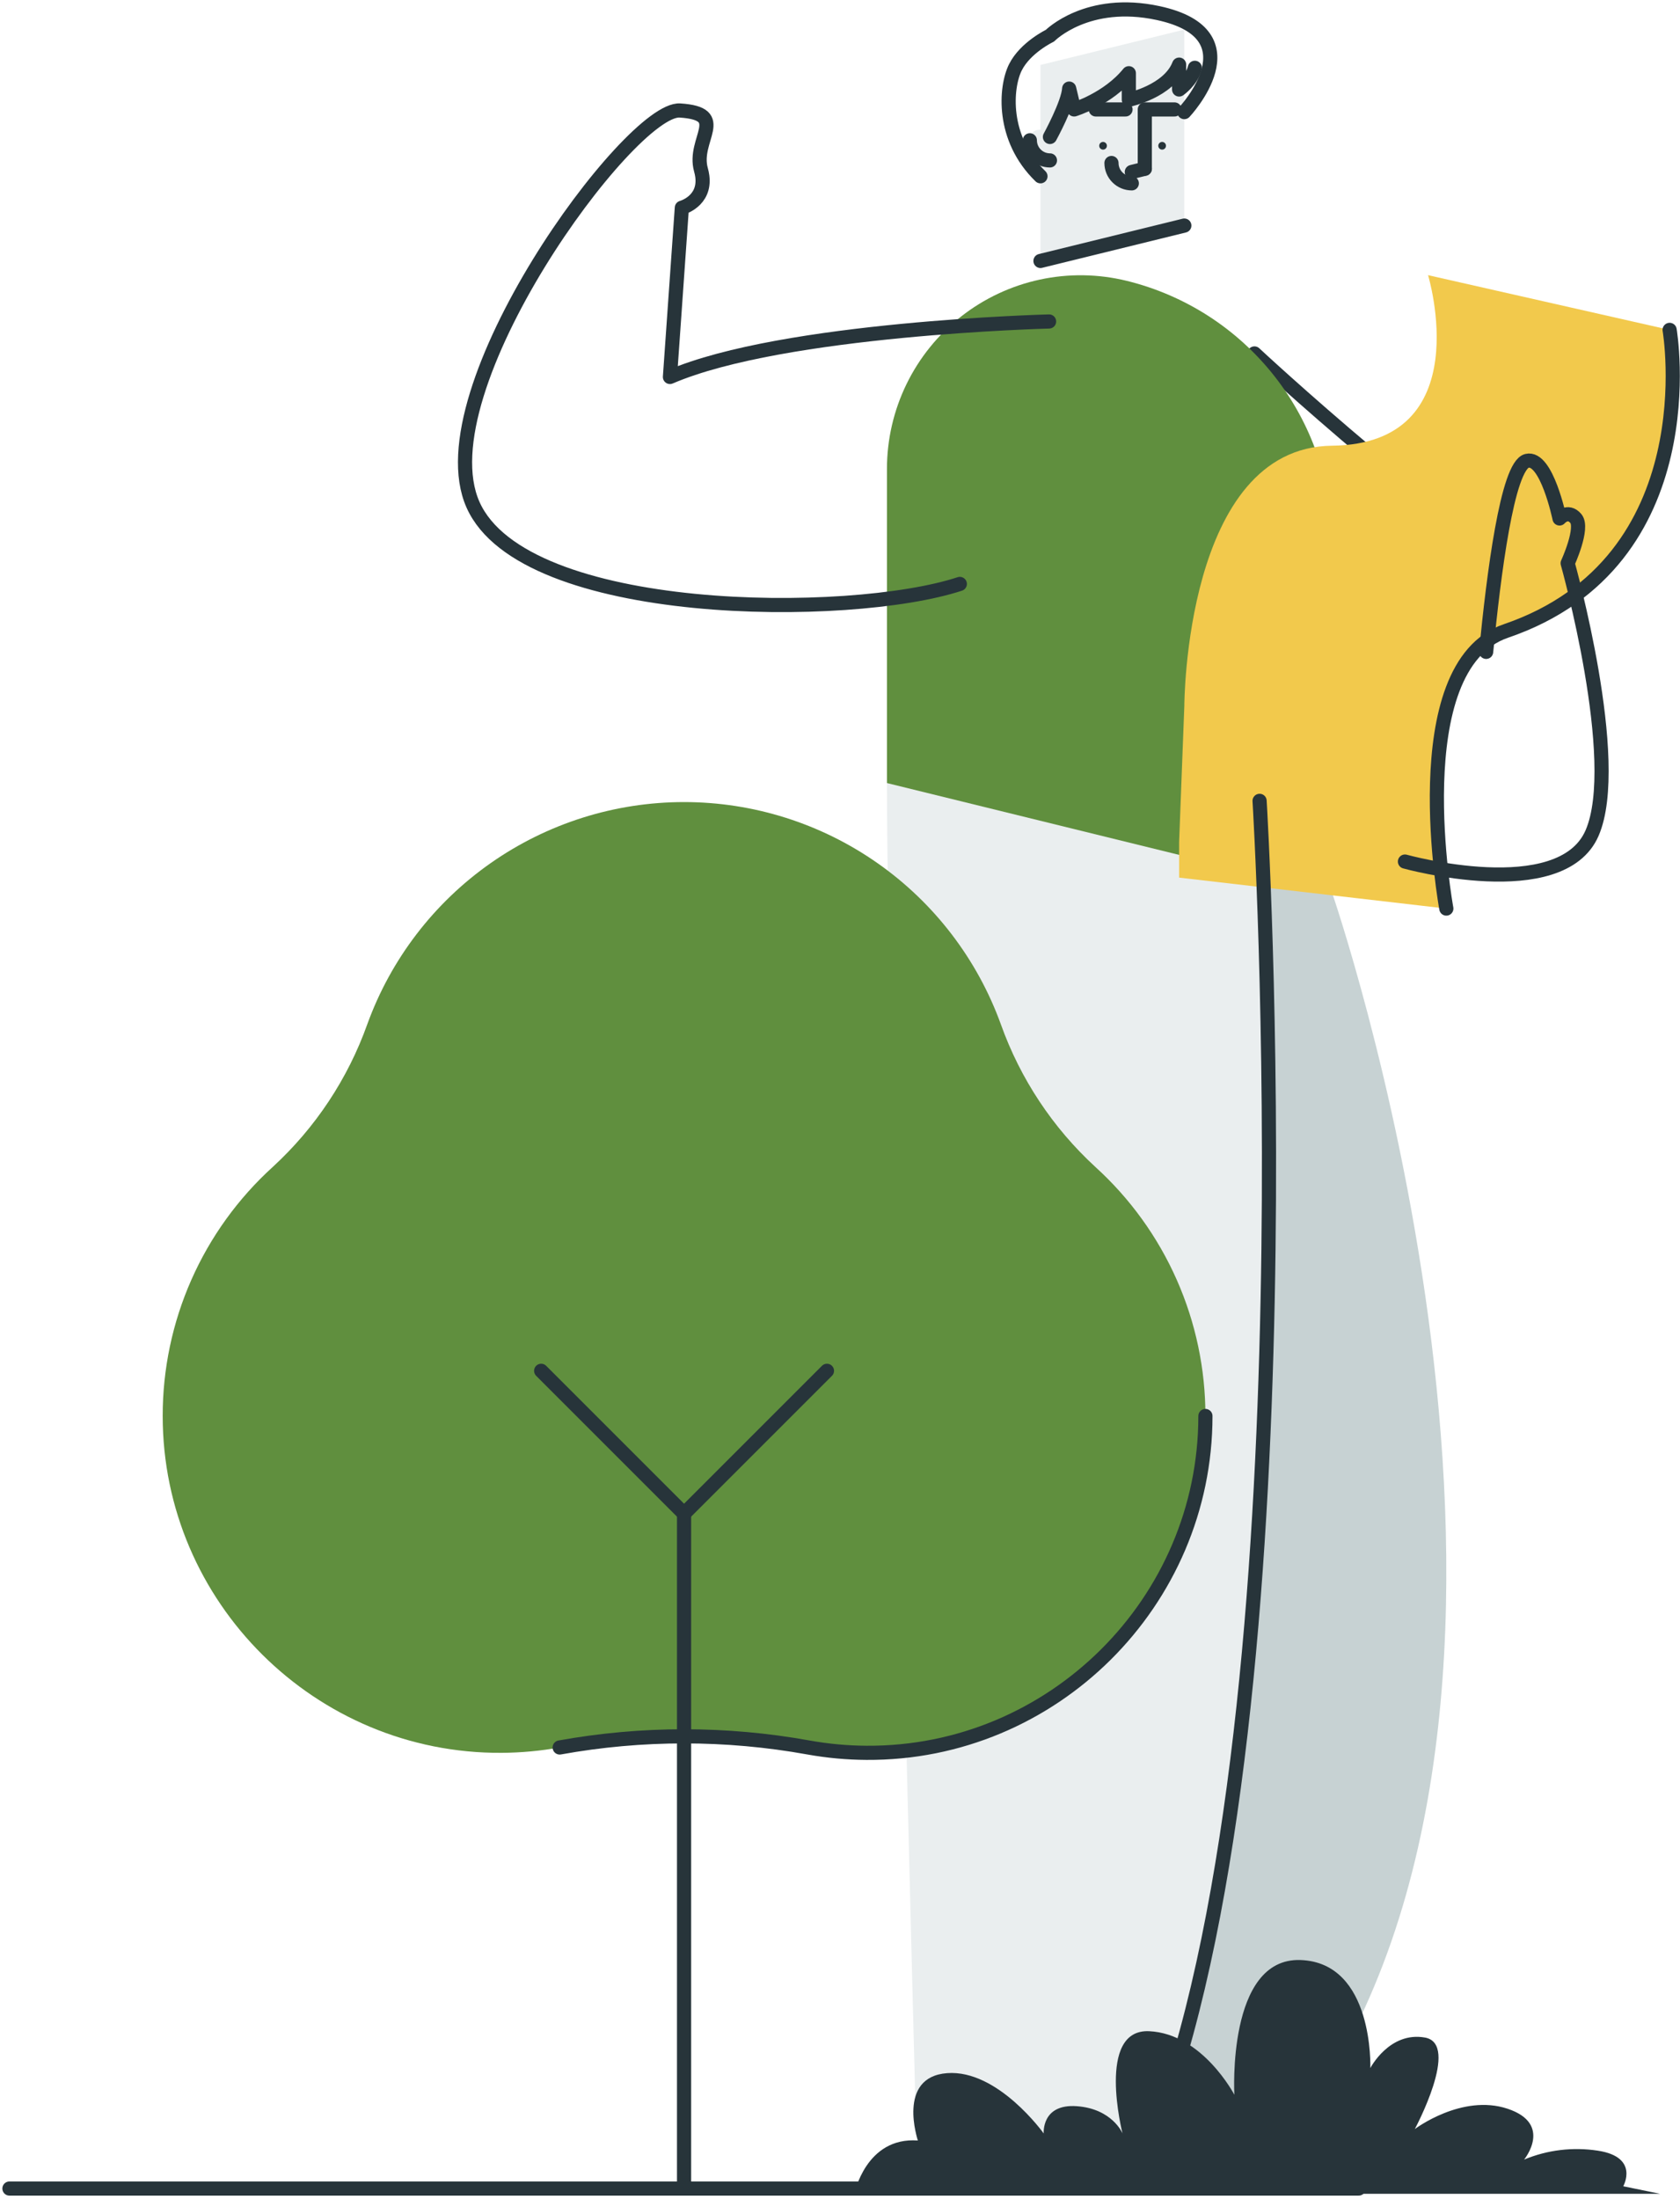 <svg width="178" height="233" viewBox="0 0 178 233" fill="none" xmlns="http://www.w3.org/2000/svg">
<path d="M132.913 37.445C132.913 37.445 137.94 42.141 145.123 48.175" stroke="#27343A" stroke-width="1.5" stroke-linecap="round" stroke-linejoin="round"/>
<path d="M141.124 94.548C141.124 94.548 168.388 173.293 141.124 219.408L144.029 227.596L120.607 217.684L123.539 152.176C123.539 152.176 105.048 111.172 106.868 103.229C108.689 95.287 109.114 83.682 109.114 83.682" fill="#C7D2D3"/>
<path d="M133.457 84.844C133.457 84.844 139.257 179.516 122.875 224.34L126.297 229.367H97.158C97.158 229.367 93.975 108.95 93.975 82.96L133.457 84.844Z" fill="#EAEEEF"/>
<path d="M125.482 11.595V23.898L110.24 27.645V6.882L125.482 3.136V11.595Z" fill="#EAEEEF"/>
<path d="M116.872 15.852C117.097 15.852 117.279 15.669 117.279 15.444C117.279 15.219 117.097 15.037 116.872 15.037C116.647 15.037 116.464 15.219 116.464 15.444C116.464 15.669 116.647 15.852 116.872 15.852Z" fill="#27343A"/>
<path d="M123.131 15.852C123.356 15.852 123.538 15.669 123.538 15.444C123.538 15.219 123.356 15.037 123.131 15.037C122.906 15.037 122.723 15.219 122.723 15.444C122.723 15.669 122.906 15.852 123.131 15.852Z" fill="#27343A"/>
<path d="M121.295 17.875V11.595H124.441" stroke="#27343A" stroke-width="1.5" stroke-linecap="round" stroke-linejoin="round"/>
<path d="M116.104 11.595H119.25" stroke="#27343A" stroke-width="1.5" stroke-linecap="round" stroke-linejoin="round"/>
<path d="M111.244 14.813V16.994C110.679 16.994 110.137 16.77 109.737 16.37C109.338 15.971 109.114 15.429 109.114 14.864C109.114 14.799 109.116 14.734 109.122 14.67C109.242 13.347 111.244 13.485 111.244 14.813Z" fill="#EAEEEF"/>
<path d="M111.244 16.994C110.679 16.994 110.137 16.77 109.738 16.37C109.338 15.97 109.114 15.429 109.114 14.864" stroke="#27343A" stroke-width="1.5" stroke-linecap="round" stroke-linejoin="round"/>
<path d="M119.919 19.424C119.347 19.424 118.798 19.196 118.394 18.792C117.99 18.388 117.763 17.839 117.763 17.268" stroke="#27343A" stroke-width="1.5" stroke-linecap="round" stroke-linejoin="round"/>
<path d="M125.482 23.898L110.24 27.645" stroke="#27343A" stroke-width="1.5" stroke-linecap="round" stroke-linejoin="round"/>
<path d="M121.295 17.88L119.919 18.219" stroke="#27343A" stroke-width="1.5" stroke-linecap="round" stroke-linejoin="round"/>
<path d="M111.244 14.51C111.244 14.51 113.187 10.966 113.282 9.386L113.809 11.595C113.809 11.595 117.401 10.487 119.604 7.757V10.567C119.604 10.567 123.841 9.673 124.931 6.847V9.481C124.931 9.481 126.26 8.571 126.596 7.183" stroke="#27343A" stroke-width="1.5" stroke-linecap="round" stroke-linejoin="round"/>
<path d="M125.481 11.876C125.481 11.876 133.225 3.66 122.723 1.388C115.198 -0.24 111.244 3.782 111.244 3.782C111.244 3.782 108.637 5.028 107.583 7.135C106.53 9.242 106.096 14.653 110.24 18.676" stroke="#27343A" stroke-width="1.5" stroke-linecap="round" stroke-linejoin="round"/>
<path d="M93.975 49.677V82.959L141.124 94.548V57.48C141.124 51.093 138.983 44.891 135.042 39.865C131.102 34.838 125.59 31.279 119.387 29.754H119.387C116.367 29.012 113.216 28.966 110.175 29.62C107.134 30.275 104.281 31.612 101.833 33.531C99.385 35.451 97.405 37.902 96.044 40.699C94.683 43.496 93.975 46.566 93.975 49.677L93.975 49.677Z" fill="#608F3E"/>
<path d="M125.482 74.807C125.482 74.807 125.508 47.395 141.124 47.22C156.741 47.045 151.306 29.151 151.306 29.151L176.901 34.949C176.901 34.949 181.109 59.492 159.546 66.851C148.527 70.611 153.242 96.256 153.242 96.256L124.931 92.976V89.196" fill="#F2C94C"/>
<path d="M176.901 34.948C176.901 34.948 181.109 59.492 159.546 66.85C148.527 70.611 153.242 96.256 153.242 96.256" stroke="#27343A" stroke-width="1.5" stroke-linecap="round" stroke-linejoin="round"/>
<path d="M133.457 84.844C133.457 84.844 139.257 179.516 122.875 224.339" stroke="#27343A" stroke-width="1.5" stroke-linecap="round" stroke-linejoin="round"/>
<path d="M148.858 91.275C148.858 91.275 165.38 95.872 168.684 88.258C171.988 80.644 166.098 59.669 166.098 59.669C166.098 59.669 167.822 55.933 166.96 54.928C166.098 53.922 165.236 54.928 165.236 54.928C165.236 54.928 163.871 48.319 161.788 48.822C159.705 49.325 158.247 60.952 157.46 69.059" stroke="#27343A" stroke-width="1.5" stroke-linecap="round" stroke-linejoin="round"/>
<path d="M171.986 231.617C171.986 231.617 173.736 228.52 169.293 227.847C166.652 227.439 163.95 227.765 161.483 228.79C161.483 228.79 164.58 225.019 159.732 223.404C154.885 221.788 149.903 225.558 149.903 225.558C149.903 225.558 154.75 216.536 150.98 215.863C147.21 215.19 145.19 219.095 145.19 219.095C145.19 219.095 145.594 207.919 137.784 207.649C129.974 207.38 130.782 221.922 130.782 221.922C130.782 221.922 127.416 215.459 121.761 215.19C116.105 214.921 118.933 226.016 118.933 226.016C118.933 226.016 117.856 223.404 114.085 223.134C110.315 222.865 110.585 226.025 110.585 226.025C110.585 226.025 105.737 219.229 100.351 219.633C94.965 220.037 97.254 226.77 97.254 226.77C91.733 226.366 90.522 232.417 90.522 232.417H175.891L171.986 231.617Z" fill="#27343A"/>
<path d="M116.053 123.625C111.54 119.478 108.105 114.294 106.045 108.522C103.548 101.623 98.986 95.661 92.979 91.447C86.973 87.234 79.815 84.973 72.478 84.973C65.141 84.973 57.982 87.234 51.976 91.447C45.97 95.661 41.408 101.623 38.911 108.522C36.851 114.294 33.416 119.478 28.902 123.625C25.224 126.966 22.285 131.039 20.276 135.584C18.267 140.129 17.233 145.044 17.238 150.013C17.238 169.741 33.429 185.825 53.157 185.699C55.217 185.686 57.272 185.496 59.3 185.131C68.015 183.557 76.941 183.557 85.656 185.131C87.683 185.496 89.739 185.686 91.799 185.699C111.526 185.825 127.717 169.741 127.717 150.013C127.723 145.044 126.688 140.129 124.679 135.584C122.67 131.039 119.732 126.966 116.053 123.625Z" fill="#608F3E"/>
<path d="M59.3 185.131C68.014 183.557 76.941 183.557 85.656 185.131C87.683 185.496 89.738 185.686 91.799 185.698C111.526 185.825 127.717 169.741 127.717 150.013" stroke="#27343A" stroke-width="1.5" stroke-linecap="round" stroke-linejoin="round"/>
<path d="M1 231.859H143.955" stroke="#27343A" stroke-width="1.5" stroke-linecap="round" stroke-linejoin="round"/>
<path d="M72.478 160.367V231.859" stroke="#27343A" stroke-width="1.5" stroke-linecap="round" stroke-linejoin="round"/>
<path d="M87.618 145.227L72.478 160.367L57.338 145.227" stroke="#27343A" stroke-width="1.5" stroke-linecap="round" stroke-linejoin="round"/>
<path d="M111.153 34.058C111.153 34.058 82.967 34.767 70.983 39.937L72.243 22.009C72.243 22.009 74.751 21.332 74.411 18.677C74.38 18.444 74.332 18.213 74.268 17.987C73.359 14.756 77.319 12.047 72.042 11.706C66.765 11.365 44.713 41.346 50.118 53.477C55.523 65.609 90.059 65.696 101.695 61.863" stroke="#27343A" stroke-width="1.5" stroke-linecap="round" stroke-linejoin="round"/>
</svg>
